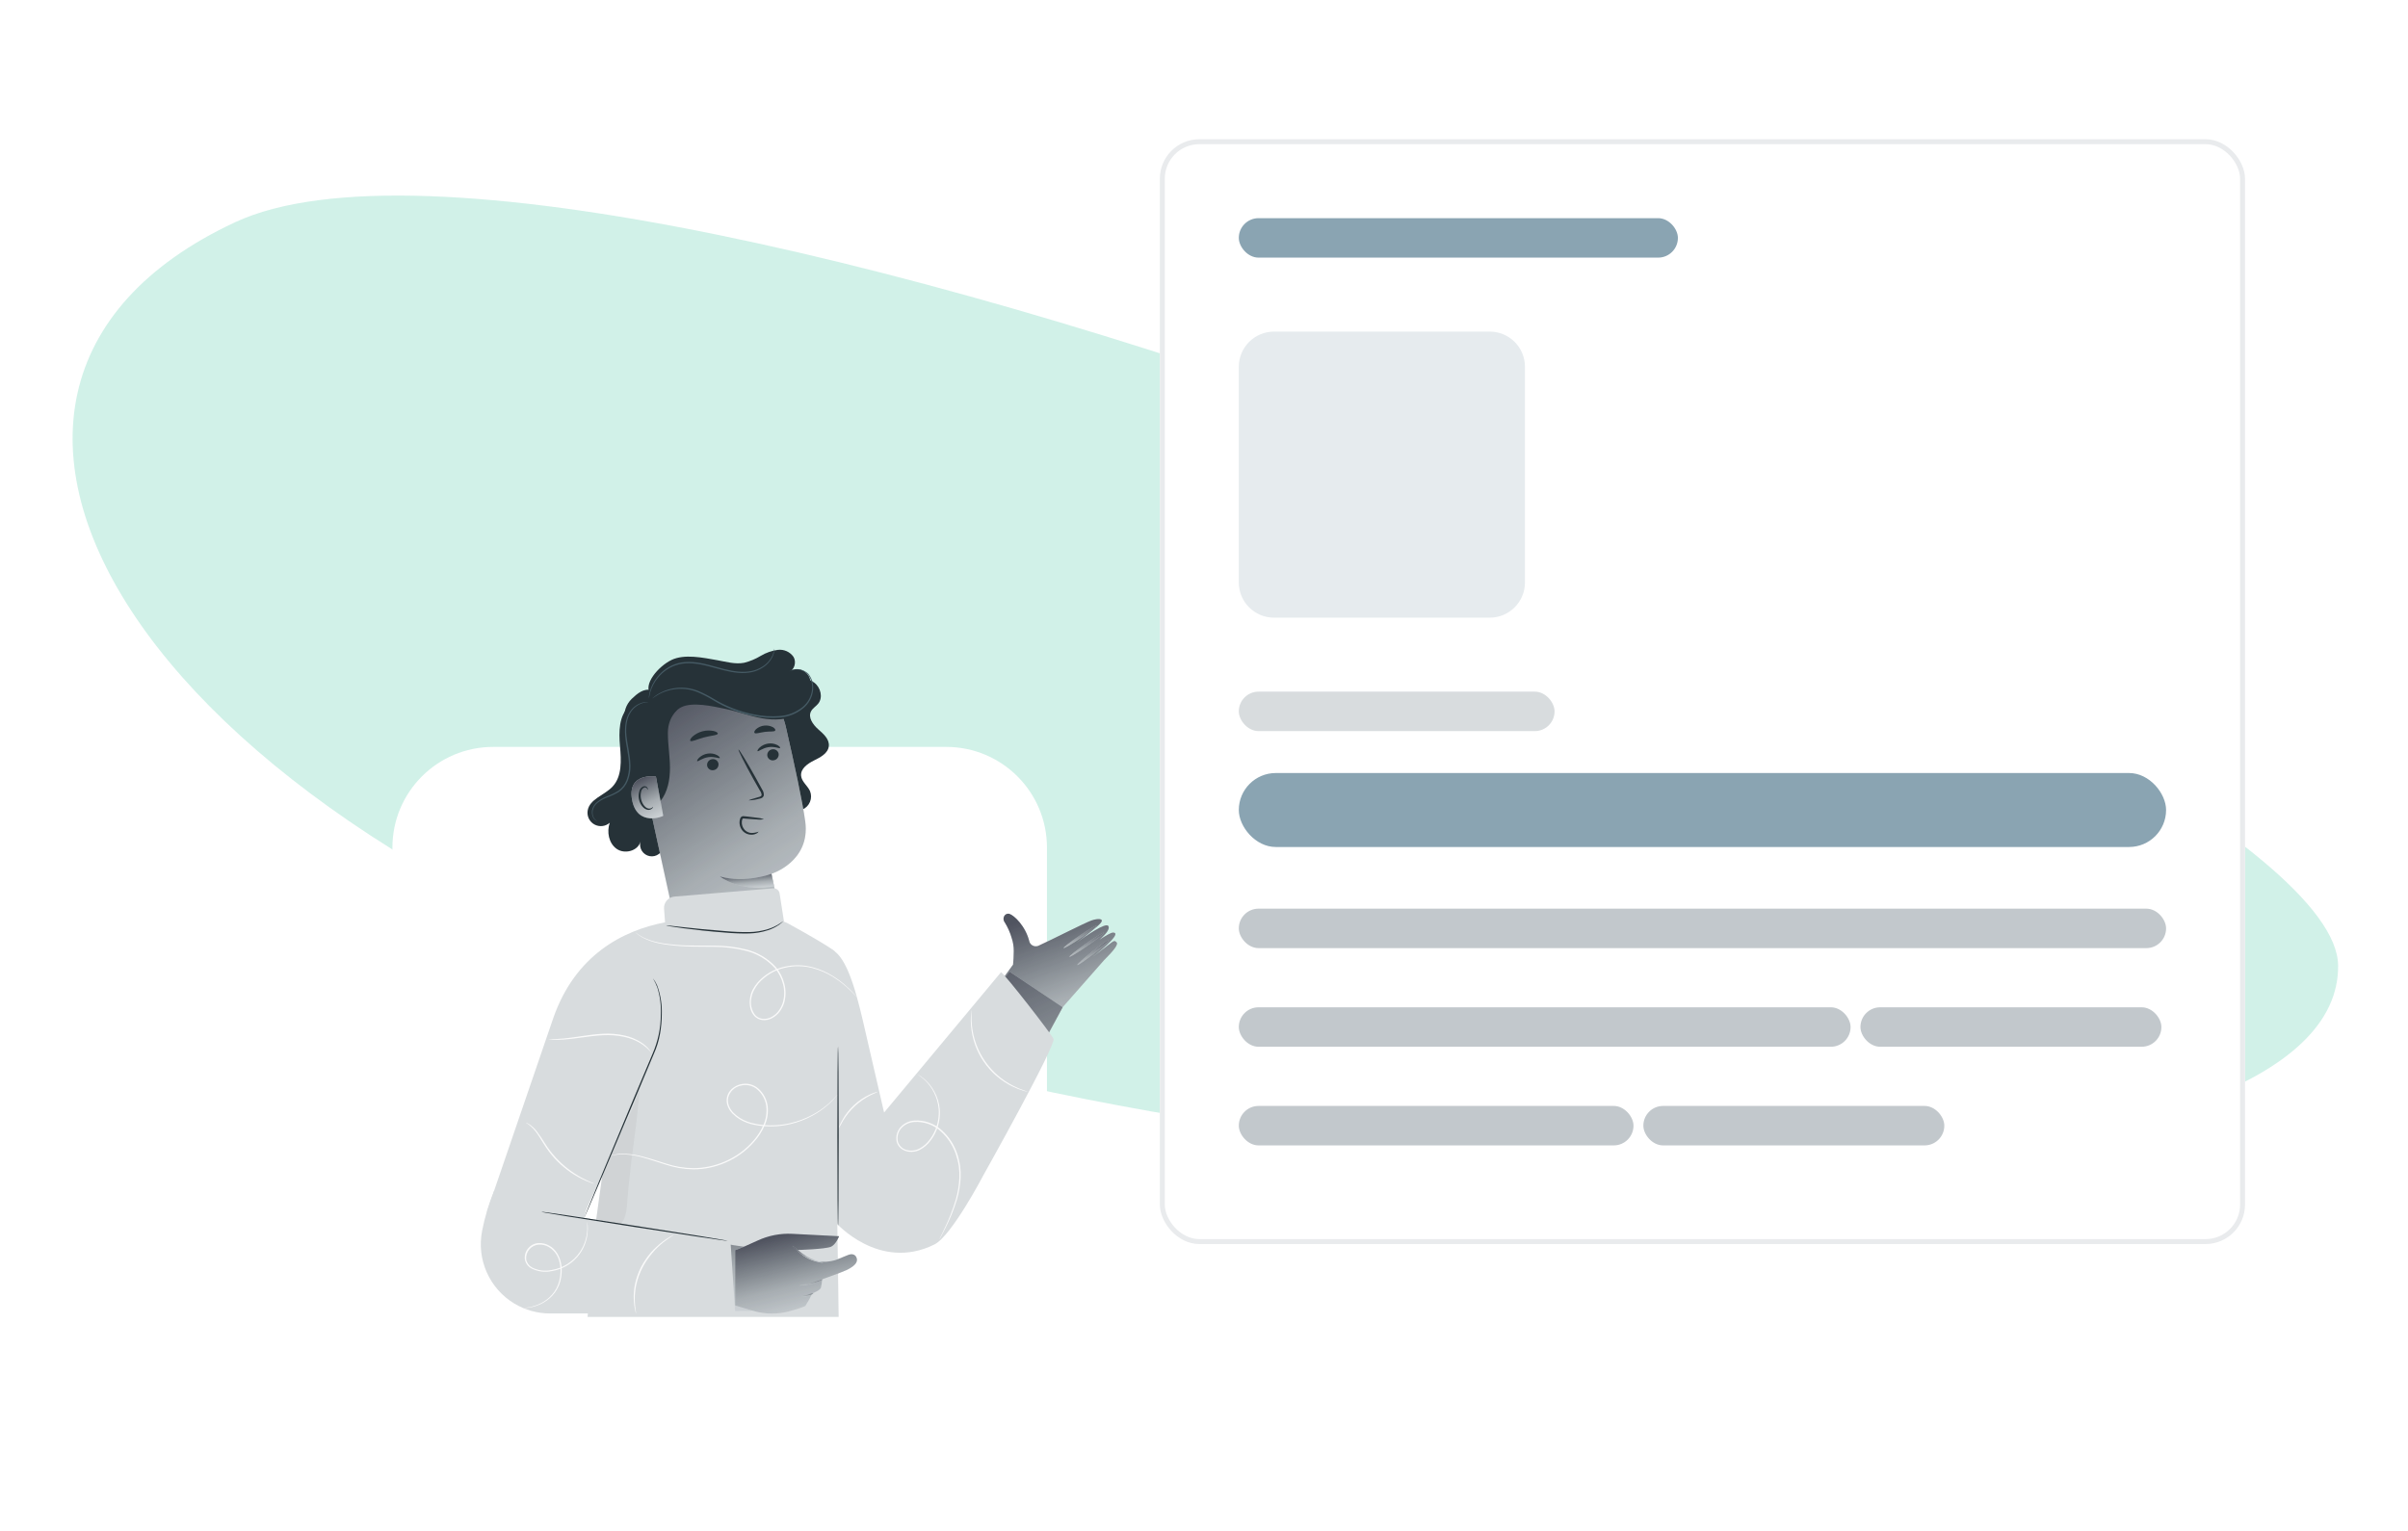 <svg width="415" height="264" viewBox="0 0 415 264" fill="none" xmlns="http://www.w3.org/2000/svg">
<path opacity="0.6" fill-rule="evenodd" clip-rule="evenodd" d="M402.954 166.436C403.419 206.264 259.971 212.703 141.897 178.554C23.824 144.404 -22.018 67.486 40.504 38.32C103.027 9.153 402.489 126.607 402.954 166.436Z" fill="#B3E8D9"/>
<g filter="url(#filter0_d_74_9579)">
<rect x="199.893" y="7" width="187.019" height="190.463" rx="6.802" fill="white"/>
<rect x="200.318" y="7.425" width="186.168" height="189.612" rx="6.377" stroke="#E9EBED" stroke-width="0.85"/>
<rect x="213.498" y="20.605" width="75.675" height="6.802" rx="3.401" fill="#8AA4B2"/>
<path d="M213.498 46.229C213.498 42.878 216.214 40.161 219.566 40.161H256.746C260.097 40.161 262.814 42.878 262.814 46.229V83.409C262.814 86.76 260.097 89.477 256.746 89.477H219.566C216.214 89.477 213.498 86.76 213.498 83.409V46.229Z" fill="#E6EBEE"/>
<rect x="213.498" y="102.231" width="54.418" height="6.802" rx="3.401" fill="#D8DCDE"/>
<rect x="213.498" y="116.261" width="159.81" height="12.754" rx="6.377" fill="#8AA4B2"/>
<rect x="213.498" y="139.644" width="159.81" height="6.802" rx="3.401" fill="#C2C8CC"/>
<rect x="213.498" y="156.649" width="105.435" height="6.802" rx="3.401" fill="#C2C8CC"/>
<rect x="320.633" y="156.649" width="51.867" height="6.802" rx="3.401" fill="#C2C8CC"/>
<rect x="213.498" y="173.655" width="68.022" height="6.802" rx="3.401" fill="#C2C8CC"/>
<rect x="283.22" y="173.655" width="51.867" height="6.802" rx="3.401" fill="#C2C8CC"/>
</g>
<g filter="url(#filter1_d_74_9579)">
<path d="M84.981 114.784H163.082C172.666 114.784 180.435 122.553 180.435 132.136V195.703C180.435 205.287 172.666 213.056 163.082 213.056H84.981C75.398 213.056 67.629 205.287 67.629 195.703V132.136C67.629 122.553 75.398 114.784 84.981 114.784Z" fill="white"/>
<path d="M165.507 212.832H148.611L165.887 230.112L165.507 212.832Z" fill="white"/>
<path d="M183.137 159.666L190.218 151.614C192.133 149.699 192.791 148.777 192.406 148.442C191.896 147.995 192.115 148.142 188.138 151.126C188.138 151.126 193.775 146.818 191.82 146.791C191.475 146.791 190.518 147.346 189.494 148.017C190.889 146.832 191.283 146.031 191.01 145.651C190.563 144.989 187.109 147.382 185.521 148.531C186.819 147.565 189.292 145.691 189.726 145.1C190.326 144.295 189.113 144.362 188.129 144.698C187.024 145.073 180.918 148.191 179.111 148.997C178.966 149.083 178.804 149.137 178.636 149.155C178.469 149.173 178.299 149.154 178.139 149.1C177.979 149.046 177.833 148.958 177.71 148.842C177.588 148.726 177.492 148.585 177.429 148.429C176.762 145.628 174.745 143.808 173.975 143.57C173.206 143.333 172.611 144.317 173.161 145.033C173.679 145.866 174.079 146.766 174.351 147.708C174.6 148.447 174.723 149.223 174.714 150.003C174.714 150.898 174.651 151.672 174.593 152.32L168.12 161.2L178.945 167.463L183.137 159.666Z" fill="#E6EBEE"/>
<path d="M183.137 159.666L190.218 151.614C192.133 149.699 192.791 148.777 192.406 148.442C191.896 147.995 192.115 148.142 188.138 151.126C188.138 151.126 193.775 146.818 191.82 146.791C191.475 146.791 190.518 147.346 189.494 148.017C190.889 146.832 191.283 146.031 191.01 145.651C190.563 144.989 187.109 147.382 185.521 148.531C186.819 147.565 189.292 145.691 189.726 145.1C190.326 144.295 189.113 144.362 188.129 144.698C187.024 145.073 180.918 148.191 179.111 148.997C178.966 149.083 178.804 149.137 178.636 149.155C178.469 149.173 178.299 149.154 178.139 149.1C177.979 149.046 177.833 148.958 177.71 148.842C177.588 148.726 177.492 148.585 177.429 148.429C176.762 145.628 174.745 143.808 173.975 143.57C173.206 143.333 172.611 144.317 173.161 145.033C173.679 145.866 174.079 146.766 174.351 147.708C174.6 148.447 174.723 149.223 174.714 150.003C174.714 150.898 174.651 151.672 174.593 152.32L168.12 161.2L178.945 167.463L183.137 159.666Z" fill="url(#paint0_linear_74_9579)" fill-opacity="0.8" style="mix-blend-mode:color-burn"/>
<path d="M183.137 159.666L190.218 151.614C192.133 149.699 192.791 148.777 192.406 148.442C191.896 147.995 192.115 148.142 188.138 151.126C188.138 151.126 193.775 146.818 191.82 146.791C191.475 146.791 190.518 147.346 189.494 148.017C190.889 146.832 191.283 146.031 191.01 145.651C190.563 144.989 187.109 147.382 185.521 148.531C186.819 147.565 189.292 145.691 189.726 145.1C190.326 144.295 189.113 144.362 188.129 144.698C187.024 145.073 180.918 148.191 179.111 148.997C178.966 149.083 178.804 149.137 178.636 149.155C178.469 149.173 178.299 149.154 178.139 149.1C177.979 149.046 177.833 148.958 177.71 148.842C177.588 148.726 177.492 148.585 177.429 148.429C176.762 145.628 174.745 143.808 173.975 143.57C173.206 143.333 172.611 144.317 173.161 145.033C173.679 145.866 174.079 146.766 174.351 147.708C174.6 148.447 174.723 149.223 174.714 150.003C174.714 150.898 174.651 151.672 174.593 152.32L168.12 161.2L178.945 167.463L183.137 159.666Z" fill="#2F3941" fill-opacity="0.15" style="mix-blend-mode:multiply"/>
<path d="M185.668 152.379C185.74 152.477 187.01 151.614 188.477 150.446C189.945 149.279 191.09 148.25 191.005 148.156C190.92 148.062 189.663 148.93 188.196 150.088C186.728 151.247 185.605 152.276 185.668 152.379Z" fill="#E6EBEE"/>
<path d="M185.668 152.379C185.74 152.477 187.01 151.614 188.477 150.446C189.945 149.279 191.09 148.25 191.005 148.156C190.92 148.062 189.663 148.93 188.196 150.088C186.728 151.247 185.605 152.276 185.668 152.379Z" fill="url(#paint1_linear_74_9579)" fill-opacity="0.8" style="mix-blend-mode:color-burn"/>
<path d="M185.668 152.379C185.74 152.477 187.01 151.614 188.477 150.446C189.945 149.279 191.09 148.25 191.005 148.156C190.92 148.062 189.663 148.93 188.196 150.088C186.728 151.247 185.605 152.276 185.668 152.379Z" fill="#2F3941" fill-opacity="0.15" style="mix-blend-mode:multiply"/>
<path d="M184.3 150.965C184.372 151.068 185.763 150.218 187.409 149.073C189.055 147.928 190.335 146.912 190.263 146.814C190.191 146.715 188.8 147.556 187.154 148.702C185.508 149.847 184.228 150.862 184.3 150.965Z" fill="#E6EBEE"/>
<path d="M184.3 150.965C184.372 151.068 185.763 150.218 187.409 149.073C189.055 147.928 190.335 146.912 190.263 146.814C190.191 146.715 188.8 147.556 187.154 148.702C185.508 149.847 184.228 150.862 184.3 150.965Z" fill="url(#paint2_linear_74_9579)" fill-opacity="0.8" style="mix-blend-mode:color-burn"/>
<path d="M184.3 150.965C184.372 151.068 185.763 150.218 187.409 149.073C189.055 147.928 190.335 146.912 190.263 146.814C190.191 146.715 188.8 147.556 187.154 148.702C185.508 149.847 184.228 150.862 184.3 150.965Z" fill="#2F3941" fill-opacity="0.15" style="mix-blend-mode:multiply"/>
<path d="M183.297 149.462C183.369 149.565 184.702 148.786 186.272 147.722C187.842 146.657 189.059 145.713 188.992 145.606C188.925 145.498 187.592 146.281 186.017 147.346C184.443 148.411 183.23 149.359 183.297 149.462Z" fill="#E6EBEE"/>
<path d="M183.297 149.462C183.369 149.565 184.702 148.786 186.272 147.722C187.842 146.657 189.059 145.713 188.992 145.606C188.925 145.498 187.592 146.281 186.017 147.346C184.443 148.411 183.23 149.359 183.297 149.462Z" fill="url(#paint3_linear_74_9579)" fill-opacity="0.8" style="mix-blend-mode:color-burn"/>
<path d="M183.297 149.462C183.369 149.565 184.702 148.786 186.272 147.722C187.842 146.657 189.059 145.713 188.992 145.606C188.925 145.498 187.592 146.281 186.017 147.346C184.443 148.411 183.23 149.359 183.297 149.462Z" fill="#2F3941" fill-opacity="0.15" style="mix-blend-mode:multiply"/>
<path d="M173.988 153.524L148.186 186.242L154.095 199.998C154.095 199.998 161.172 198.432 163.319 195.453C165.467 192.474 183.136 159.666 183.136 159.666L173.988 153.524Z" fill="#E6EBEE"/>
<path d="M173.988 153.524L148.186 186.242L154.095 199.998C154.095 199.998 161.172 198.432 163.319 195.453C165.467 192.474 183.136 159.666 183.136 159.666L173.988 153.524Z" fill="url(#paint4_linear_74_9579)" fill-opacity="0.8" style="mix-blend-mode:color-burn"/>
<path d="M173.988 153.524L148.186 186.242L154.095 199.998C154.095 199.998 161.172 198.432 163.319 195.453C165.467 192.474 183.136 159.666 183.136 159.666L173.988 153.524Z" fill="#2F3941" fill-opacity="0.15" style="mix-blend-mode:multiply"/>
<path d="M108.489 107.752C106.633 109.362 106.637 112.199 106.852 114.646C107.067 117.092 107.232 119.879 105.537 121.66C104.137 123.127 101.6 123.767 101.278 125.766C101.202 126.236 101.273 126.718 101.482 127.146C101.69 127.574 102.027 127.926 102.444 128.155C102.861 128.384 103.339 128.478 103.812 128.425C104.285 128.371 104.73 128.172 105.085 127.855C104.539 129.435 104.915 131.407 106.284 132.365C107.653 133.322 109.948 132.731 110.373 131.117C110.303 131.386 110.29 131.667 110.334 131.942C110.378 132.217 110.478 132.48 110.628 132.715C110.778 132.949 110.974 133.15 111.206 133.305C111.437 133.461 111.698 133.566 111.971 133.616C112.245 133.666 112.527 133.659 112.798 133.596C113.069 133.532 113.324 133.413 113.547 133.247C113.77 133.08 113.956 132.869 114.095 132.627C114.233 132.386 114.319 132.118 114.349 131.841" fill="#263238"/>
<path d="M135.074 124.268C135.324 124.867 135.801 125.342 136.401 125.589C137.002 125.836 137.675 125.835 138.275 125.585C138.874 125.335 139.349 124.858 139.596 124.258C139.843 123.657 139.842 122.984 139.592 122.384C139.167 121.454 138.161 120.783 138.062 119.763C137.946 118.533 139.203 117.652 140.299 117.115C141.395 116.578 142.719 115.88 142.84 114.645C142.961 113.411 141.891 112.53 141.001 111.733C140.111 110.937 139.212 109.702 139.78 108.642C140.062 108.096 140.648 107.788 141.028 107.3C141.865 106.236 141.426 104.54 140.357 103.721C139.288 102.903 137.812 102.773 136.479 103.01C135.146 103.247 133.893 103.802 132.596 104.191C130.445 104.817 128.188 104.989 125.968 104.698C123.747 104.407 121.611 103.659 119.694 102.5" fill="#263238"/>
<path d="M127.153 153.117C124.842 153.583 122.44 153.122 120.466 151.833C118.492 150.544 117.103 148.531 116.601 146.228L110.253 117.124C109.857 115.443 109.801 113.7 110.09 111.998C110.38 110.296 111.007 108.669 111.936 107.213C112.865 105.758 114.076 104.503 115.498 103.524C116.92 102.545 118.524 101.86 120.215 101.512L120.877 101.413C124.111 100.938 127.405 101.698 130.104 103.543C132.802 105.387 134.707 108.181 135.438 111.367C136.852 117.509 138.332 124.313 138.78 127.654C139.706 134.574 132.964 136.659 132.964 136.659L134.176 142.474C134.417 143.633 134.426 144.828 134.203 145.99C133.98 147.152 133.53 148.259 132.878 149.247C132.227 150.234 131.386 151.083 130.405 151.745C129.424 152.407 128.322 152.869 127.162 153.103L127.153 153.117Z" fill="#E6EBEE"/>
<path d="M127.153 153.117C124.842 153.583 122.44 153.122 120.466 151.833C118.492 150.544 117.103 148.531 116.601 146.228L110.253 117.124C109.857 115.443 109.801 113.7 110.09 111.998C110.38 110.296 111.007 108.669 111.936 107.213C112.865 105.758 114.076 104.503 115.498 103.524C116.92 102.545 118.524 101.86 120.215 101.512L120.877 101.413C124.111 100.938 127.405 101.698 130.104 103.543C132.802 105.387 134.707 108.181 135.438 111.367C136.852 117.509 138.332 124.313 138.78 127.654C139.706 134.574 132.964 136.659 132.964 136.659L134.176 142.474C134.417 143.633 134.426 144.828 134.203 145.99C133.98 147.152 133.53 148.259 132.878 149.247C132.227 150.234 131.386 151.083 130.405 151.745C129.424 152.407 128.322 152.869 127.162 153.103L127.153 153.117Z" fill="url(#paint5_linear_74_9579)" fill-opacity="0.8" style="mix-blend-mode:color-burn"/>
<path d="M127.153 153.117C124.842 153.583 122.44 153.122 120.466 151.833C118.492 150.544 117.103 148.531 116.601 146.228L110.253 117.124C109.857 115.443 109.801 113.7 110.09 111.998C110.38 110.296 111.007 108.669 111.936 107.213C112.865 105.758 114.076 104.503 115.498 103.524C116.92 102.545 118.524 101.86 120.215 101.512L120.877 101.413C124.111 100.938 127.405 101.698 130.104 103.543C132.802 105.387 134.707 108.181 135.438 111.367C136.852 117.509 138.332 124.313 138.78 127.654C139.706 134.574 132.964 136.659 132.964 136.659L134.176 142.474C134.417 143.633 134.426 144.828 134.203 145.99C133.98 147.152 133.53 148.259 132.878 149.247C132.227 150.234 131.386 151.083 130.405 151.745C129.424 152.407 128.322 152.869 127.162 153.103L127.153 153.117Z" fill="#2F3941" fill-opacity="0.15" style="mix-blend-mode:multiply"/>
<path d="M134.193 115.947C134.233 116.204 134.171 116.466 134.02 116.678C133.87 116.89 133.643 117.035 133.388 117.083C133.264 117.112 133.136 117.115 133.011 117.093C132.886 117.071 132.767 117.024 132.66 116.955C132.554 116.887 132.462 116.797 132.39 116.692C132.318 116.588 132.268 116.47 132.243 116.345C132.201 116.089 132.262 115.826 132.411 115.614C132.561 115.401 132.788 115.256 133.044 115.209C133.168 115.181 133.296 115.178 133.421 115.2C133.547 115.222 133.666 115.268 133.773 115.337C133.88 115.406 133.973 115.495 134.045 115.6C134.117 115.705 134.167 115.823 134.193 115.947Z" fill="#263238"/>
<path d="M134.449 114.963C134.346 115.111 133.518 114.663 132.454 114.824C131.389 114.985 130.696 115.625 130.561 115.513C130.494 115.464 130.588 115.214 130.888 114.918C131.301 114.533 131.823 114.284 132.382 114.207C132.934 114.124 133.498 114.218 133.993 114.475C134.355 114.681 134.498 114.896 134.449 114.963Z" fill="#263238"/>
<path d="M123.82 117.647C123.86 117.904 123.799 118.167 123.648 118.379C123.498 118.591 123.271 118.736 123.015 118.783C122.891 118.812 122.762 118.815 122.637 118.792C122.512 118.77 122.392 118.723 122.285 118.654C122.179 118.584 122.087 118.495 122.015 118.389C121.944 118.284 121.894 118.166 121.87 118.041C121.829 117.784 121.891 117.522 122.041 117.311C122.192 117.099 122.419 116.955 122.675 116.909C122.798 116.88 122.927 116.877 123.052 116.898C123.177 116.92 123.297 116.967 123.404 117.036C123.51 117.104 123.602 117.194 123.674 117.299C123.745 117.404 123.795 117.523 123.82 117.647Z" fill="#263238"/>
<path d="M124.044 116.69C123.941 116.833 123.114 116.39 122.053 116.551C120.993 116.712 120.291 117.352 120.157 117.24C120.094 117.191 120.184 116.94 120.488 116.645C120.9 116.26 121.422 116.011 121.982 115.934C122.534 115.851 123.097 115.945 123.592 116.202C123.937 116.395 124.098 116.623 124.044 116.69Z" fill="#263238"/>
<path d="M129.049 123.999C129.049 123.937 129.679 123.726 130.726 123.436C130.995 123.369 131.241 123.275 131.259 123.082C131.24 122.801 131.137 122.531 130.963 122.308C130.608 121.691 130.24 121.042 129.858 120.362C128.315 117.585 127.174 115.29 127.268 115.227C127.362 115.164 128.722 117.365 130.265 120.148L131.339 122.107C131.556 122.411 131.66 122.781 131.634 123.154C131.607 123.253 131.558 123.344 131.49 123.422C131.423 123.499 131.339 123.56 131.245 123.601C131.102 123.663 130.952 123.706 130.798 123.731C130.228 123.893 129.641 123.983 129.049 123.999Z" fill="#263238"/>
<path d="M123.712 112.489C123.649 112.794 122.567 112.811 121.345 113.142C120.124 113.473 119.167 113.961 118.961 113.728C118.872 113.617 119.006 113.317 119.368 112.981C119.86 112.559 120.441 112.255 121.068 112.091C121.696 111.927 122.352 111.909 122.987 112.038C123.488 112.154 123.734 112.369 123.712 112.489Z" fill="#263238"/>
<path d="M133.608 111.948C133.456 112.216 132.713 112.073 131.819 112.19C130.924 112.306 130.217 112.592 130.029 112.364C129.935 112.252 130.029 111.993 130.307 111.715C130.704 111.378 131.192 111.166 131.71 111.107C132.228 111.048 132.752 111.145 133.214 111.384C133.536 111.586 133.675 111.818 133.608 111.948Z" fill="#263238"/>
<path d="M116.64 108.45L116.609 108.486C115.635 109.514 115.096 110.88 115.106 112.297V112.436C115.106 114.449 115.468 116.462 115.464 118.452C115.459 120.443 115.075 122.563 113.818 124.129C113.303 124.778 112.301 125.315 111.715 124.733C111.509 124.486 111.377 124.185 111.335 123.865C110.27 119.164 108.356 115.138 107.635 110.163C107.536 109.497 107.596 108.817 107.811 108.179C108.027 107.541 108.391 106.964 108.875 106.495C109.805 105.6 110.964 104.634 112.203 105.014C113.442 105.395 115.254 107.34 116.287 108.146" fill="#263238"/>
<path d="M113.039 119.906C112.913 119.87 108.087 119.195 108.932 123.896C109.777 128.598 114.3 126.782 114.3 126.643C114.3 126.504 113.039 119.906 113.039 119.906Z" fill="#E6EBEE"/>
<path d="M113.039 119.906C112.913 119.87 108.087 119.195 108.932 123.896C109.777 128.598 114.3 126.782 114.3 126.643C114.3 126.504 113.039 119.906 113.039 119.906Z" fill="url(#paint6_linear_74_9579)" fill-opacity="0.8" style="mix-blend-mode:color-burn"/>
<path d="M113.039 119.906C112.913 119.87 108.087 119.195 108.932 123.896C109.777 128.598 114.3 126.782 114.3 126.643C114.3 126.504 113.039 119.906 113.039 119.906Z" fill="#2F3941" fill-opacity="0.15" style="mix-blend-mode:multiply"/>
<path d="M112.547 125.122C112.547 125.122 112.476 125.194 112.351 125.279C112.17 125.398 111.951 125.443 111.738 125.404C111.21 125.31 110.651 124.599 110.476 123.753C110.386 123.354 110.386 122.94 110.476 122.541C110.495 122.386 110.55 122.239 110.638 122.11C110.726 121.981 110.844 121.876 110.982 121.803C111.071 121.761 111.173 121.751 111.269 121.777C111.365 121.802 111.448 121.861 111.505 121.942C111.59 122.058 111.577 122.161 111.604 122.161C111.63 122.161 111.689 122.067 111.604 121.879C111.557 121.768 111.473 121.676 111.367 121.62C111.22 121.545 111.05 121.53 110.892 121.579C110.705 121.654 110.54 121.775 110.413 121.932C110.286 122.089 110.202 122.275 110.168 122.474C110.043 122.911 110.027 123.371 110.118 123.816C110.32 124.76 110.964 125.556 111.675 125.632C111.808 125.646 111.943 125.63 112.069 125.585C112.195 125.54 112.31 125.468 112.404 125.373C112.561 125.234 112.565 125.127 112.547 125.122Z" fill="#263238"/>
<path d="M112.148 105.77C110.708 104.048 113.49 100.872 115.727 99.794C117.964 98.716 121.185 99.405 123.618 99.834C125.153 100.107 126.709 100.572 128.239 100.281C129.255 100.027 130.226 99.622 131.12 99.078C132.017 98.544 133.012 98.196 134.046 98.054C134.566 97.99 135.093 98.069 135.572 98.282C136.05 98.496 136.461 98.836 136.761 99.266C137.293 100.161 136.922 101.561 135.92 101.852C136.222 101.622 136.575 101.47 136.949 101.407C137.323 101.344 137.707 101.373 138.067 101.491C138.427 101.609 138.754 101.813 139.018 102.084C139.282 102.356 139.477 102.688 139.585 103.052C139.692 103.415 139.71 103.799 139.637 104.171C139.564 104.543 139.402 104.892 139.164 105.188C138.926 105.483 138.621 105.716 138.273 105.868C137.925 106.019 137.546 106.084 137.168 106.057C137.763 105.448 138.917 106.142 138.957 106.992C138.998 107.841 138.327 108.562 137.615 109.013C135.777 110.168 133.442 110.226 131.303 109.841C129.165 109.456 127.116 108.66 124.987 108.222C122.858 107.783 119.284 106.951 117.36 107.967C115.946 108.709 115.168 110.651 114.269 110.387C113.843 110.23 113.46 109.976 113.149 109.645C112.839 109.315 112.609 108.916 112.479 108.481C112.237 107.608 112.136 106.702 112.18 105.797" fill="#263238"/>
<path d="M102.947 127.578C102.859 127.558 102.776 127.522 102.701 127.471C102.48 127.329 102.303 127.127 102.191 126.889C102.018 126.509 101.965 126.084 102.039 125.672C102.155 125.131 102.452 124.645 102.88 124.295C103.389 123.876 103.961 123.542 104.576 123.306C105.267 123.054 105.93 122.733 106.557 122.349C107.214 121.887 107.715 121.236 107.993 120.483C108.299 119.672 108.44 118.809 108.409 117.942C108.365 116.153 107.868 114.476 107.747 112.896C107.627 111.317 107.828 109.837 108.499 108.812C109.003 107.988 109.803 107.388 110.736 107.135C110.985 107.072 111.243 107.046 111.5 107.059C111.59 107.06 111.679 107.074 111.764 107.099C111.425 107.097 111.087 107.139 110.758 107.224C109.872 107.504 109.12 108.102 108.646 108.902C108.025 109.895 107.81 111.335 107.967 112.879C108.123 114.422 108.602 116.099 108.655 117.938C108.684 118.836 108.532 119.73 108.208 120.568C107.909 121.364 107.373 122.049 106.674 122.532C106.032 122.918 105.353 123.238 104.647 123.489C104.049 123.711 103.489 124.025 102.988 124.42C102.579 124.743 102.289 125.193 102.165 125.699C102.083 126.085 102.12 126.485 102.272 126.849C102.41 127.16 102.648 127.416 102.947 127.578Z" fill="#455A64"/>
<path d="M136.072 101.74C136.135 101.693 136.204 101.655 136.278 101.628C136.361 101.587 136.448 101.552 136.537 101.525C136.661 101.483 136.788 101.451 136.917 101.431C137.342 101.364 137.776 101.395 138.186 101.52C138.597 101.646 138.974 101.863 139.288 102.156C139.607 102.544 139.845 102.991 139.989 103.472C140.134 103.952 140.181 104.457 140.129 104.956C140.069 105.576 139.885 106.178 139.589 106.726C139.292 107.274 138.889 107.756 138.402 108.146C137.284 109.046 135.923 109.593 134.493 109.716C132.939 109.849 131.375 109.754 129.849 109.434C127.43 108.96 125.113 108.064 123.005 106.786C122.101 106.227 121.156 105.738 120.178 105.323C119.324 104.977 118.415 104.79 117.494 104.773C116.154 104.744 114.828 105.051 113.638 105.667C113.208 105.908 112.791 106.173 112.39 106.459C112.748 106.107 113.153 105.806 113.593 105.565C114.787 104.9 116.132 104.556 117.498 104.567C118.442 104.574 119.376 104.755 120.254 105.099C121.243 105.514 122.198 106.003 123.112 106.562C125.206 107.813 127.5 108.693 129.894 109.161C131.397 109.48 132.939 109.577 134.47 109.452C135.857 109.337 137.178 108.814 138.268 107.949C138.737 107.578 139.127 107.118 139.416 106.595C139.705 106.072 139.886 105.497 139.95 104.902C140.005 104.426 139.965 103.944 139.833 103.484C139.701 103.023 139.479 102.593 139.181 102.218C138.883 101.934 138.525 101.719 138.133 101.59C137.742 101.461 137.326 101.42 136.917 101.471C136.628 101.535 136.345 101.625 136.072 101.74Z" fill="#455A64"/>
<path d="M133.456 97.826C133.472 98.185 133.416 98.544 133.291 98.881C132.942 99.813 132.289 100.601 131.439 101.118C130.867 101.49 130.232 101.754 129.564 101.896C128.799 102.051 128.015 102.091 127.238 102.017C125.597 101.896 123.879 101.333 122.076 100.867C120.273 100.402 118.47 100.156 116.914 100.572C115.532 100.938 114.303 101.736 113.407 102.849C112.79 103.589 112.333 104.448 112.065 105.372C111.886 106.03 111.863 106.414 111.832 106.41C111.826 106.318 111.826 106.225 111.832 106.133C111.856 105.869 111.9 105.607 111.962 105.35C112.2 104.396 112.645 103.506 113.263 102.742C114.169 101.583 115.424 100.747 116.842 100.357C118.453 99.91 120.304 100.165 122.116 100.635C123.928 101.105 125.632 101.668 127.238 101.798C127.995 101.876 128.759 101.845 129.506 101.704C130.153 101.572 130.771 101.327 131.331 100.979C132.161 100.49 132.81 99.747 133.183 98.859C133.303 98.523 133.394 98.177 133.456 97.826Z" fill="#455A64"/>
<path d="M130.735 129.39C130.341 129.541 129.923 129.62 129.5 129.622C129.063 129.597 128.652 129.408 128.346 129.095C128.166 128.903 128.028 128.674 127.943 128.425C127.857 128.176 127.826 127.912 127.85 127.65C127.863 127.515 127.893 127.383 127.939 127.256C127.997 127.135 127.979 127.144 128.082 127.131C128.185 127.117 128.346 127.131 128.48 127.153L128.896 127.184C129.433 127.225 129.916 127.256 130.324 127.278C130.769 127.34 131.222 127.331 131.666 127.252C131.247 127.099 130.808 127.008 130.364 126.983C129.961 126.925 129.469 126.867 128.946 126.804L128.534 126.759C128.386 126.738 128.237 126.724 128.087 126.719C127.968 126.722 127.854 126.763 127.76 126.835C127.677 126.909 127.614 127.003 127.577 127.108C127.516 127.269 127.477 127.438 127.461 127.609C127.431 127.931 127.473 128.256 127.584 128.56C127.694 128.864 127.871 129.14 128.1 129.367C128.482 129.73 128.992 129.928 129.518 129.918C129.862 129.919 130.2 129.825 130.493 129.645C130.646 129.52 130.748 129.408 130.735 129.39Z" fill="#263238"/>
<path d="M132.954 136.659C132.954 136.659 128.445 138.368 124.057 137.106C124.057 137.106 127.367 139.884 133.406 138.82L132.954 136.659Z" fill="#E6EBEE"/>
<path d="M132.954 136.659C132.954 136.659 128.445 138.368 124.057 137.106C124.057 137.106 127.367 139.884 133.406 138.82L132.954 136.659Z" fill="url(#paint7_linear_74_9579)" fill-opacity="0.8" style="mix-blend-mode:color-burn"/>
<path d="M132.954 136.659C132.954 136.659 128.445 138.368 124.057 137.106C124.057 137.106 127.367 139.884 133.406 138.82L132.954 136.659Z" fill="#2F3941" fill-opacity="0.15" style="mix-blend-mode:multiply"/>
<path d="M126.074 200.794C126.291 200.652 126.498 200.493 126.691 200.32C126.883 200.163 127.138 199.971 127.411 199.765C127.684 199.559 128.015 199.318 128.395 199.072C128.776 198.826 129.169 198.557 129.63 198.302C130.091 198.047 130.579 197.779 131.102 197.511C133.397 196.381 135.864 195.643 138.402 195.328C138.988 195.265 139.543 195.193 140.067 195.18C140.59 195.167 141.078 195.144 141.52 195.149C141.963 195.153 142.37 195.175 142.724 195.189C143.077 195.202 143.381 195.229 143.618 195.256C143.874 195.295 144.133 195.313 144.392 195.31C144.141 195.245 143.885 195.197 143.627 195.167C143.331 195.116 143.033 195.08 142.733 195.059C142.379 195.032 141.977 194.983 141.525 194.983C141.073 194.983 140.585 194.956 140.058 194.983C139.53 195.01 138.966 195.055 138.376 195.108C137.096 195.268 135.83 195.528 134.591 195.887C133.361 196.265 132.165 196.742 131.012 197.314C130.489 197.591 129.984 197.846 129.541 198.132C129.098 198.419 128.677 198.674 128.311 198.933C127.944 199.193 127.622 199.443 127.34 199.658C127.058 199.873 126.825 200.078 126.642 200.248C126.438 200.414 126.248 200.597 126.074 200.794Z" fill="#FAFAFA"/>
<path d="M152.366 177.819L148.698 161.925C147.293 155.948 145.629 150.204 142.833 149.525V151.372L144.032 196.781C144.032 196.781 151.507 205.281 161.031 200.566C164.01 199.085 169.445 188.685 169.445 188.685C169.445 188.685 182.091 166.121 181.564 165.096C181.036 164.072 173.31 154.114 172.523 153.618L152.366 177.819Z" fill="#D8DCDE"/>
<path d="M114.618 145.024C107.326 146.42 99.117 150.674 95.337 161.576C93.96 165.557 83.921 194.907 83.921 194.907L101.041 194.549L103.805 188.506L102.463 198.325L101.263 213.056H144.536L144.231 191.959L143.815 149.999C143.815 149.999 143.332 149.363 135.875 145.252C131.25 142.698 114.618 145.024 114.618 145.024Z" fill="#D8DCDE"/>
<g opacity="0.2">
<path opacity="0.2" d="M110.305 173.09C109.593 181.948 108.779 184.685 108.068 193.543C108.051 194.381 107.9 195.212 107.621 196.003C107.471 196.396 107.231 196.749 106.921 197.033C106.61 197.316 106.237 197.523 105.831 197.636C104.57 197.891 102.932 198.803 102.579 197.569L103.773 189.038C104.03 187.797 104.426 186.589 104.954 185.437C107.607 179.545 108.587 179.201 110.323 173.09" fill="black"/>
</g>
<path d="M135.881 149.793L135.738 148.871L134.355 140.032C134.316 139.775 134.18 139.543 133.976 139.382C133.772 139.221 133.514 139.143 133.255 139.164L116.234 140.587C115.72 140.629 115.243 140.873 114.908 141.265C114.573 141.657 114.406 142.166 114.444 142.68L114.825 147.816L120.139 154.749L127.793 155.944" fill="#D8DCDE"/>
<path d="M144.428 166.412C144.361 166.412 144.312 173.336 144.312 181.876C144.312 190.416 144.361 197.341 144.428 197.341C144.495 197.341 144.544 190.416 144.544 181.876C144.544 173.336 144.491 166.412 144.428 166.412Z" fill="#263238"/>
<path d="M100.674 195.972C100.674 195.972 100.674 195.94 100.728 195.873C100.781 195.806 100.813 195.694 100.871 195.569L101.39 194.393L103.255 190.049L109.334 175.685C110.515 172.876 111.638 170.2 112.658 167.762C113.174 166.62 113.543 165.418 113.759 164.184C113.947 163.105 114.046 162.013 114.054 160.918C114.111 159.332 113.88 157.748 113.374 156.243L113.235 155.872L113.079 155.559C113.005 155.392 112.915 155.234 112.81 155.085L112.622 154.808C112.601 154.776 112.577 154.746 112.551 154.718C112.845 155.213 113.092 155.734 113.289 156.275C113.757 157.776 113.96 159.347 113.888 160.918C113.881 163.251 113.395 165.558 112.461 167.695L109.12 175.609L103.103 190L101.314 194.37L100.835 195.565L100.714 195.878C100.698 195.908 100.684 195.939 100.674 195.972Z" fill="#263238"/>
<path d="M109.312 146.586C109.469 146.744 109.635 146.894 109.809 147.033C110.312 147.416 110.86 147.736 111.442 147.986C112.363 148.37 113.327 148.64 114.314 148.791C115.618 148.993 116.932 149.123 118.25 149.18C119.718 149.243 121.319 149.216 123.037 149.247C124.861 149.244 126.679 149.466 128.45 149.909C130.411 150.373 132.186 151.419 133.54 152.911C134.215 153.723 134.698 154.677 134.954 155.702C135.227 156.754 135.208 157.859 134.9 158.901C134.729 159.415 134.477 159.898 134.153 160.332C133.827 160.754 133.416 161.101 132.945 161.352C132.489 161.602 131.969 161.711 131.451 161.665C130.945 161.613 130.476 161.374 130.136 160.994C129.834 160.595 129.618 160.137 129.504 159.649C129.39 159.161 129.38 158.655 129.474 158.163C129.548 157.677 129.699 157.206 129.921 156.767C130.142 156.339 130.407 155.936 130.713 155.564C131.909 154.186 133.519 153.233 135.303 152.848C136.848 152.484 138.459 152.502 139.995 152.902C141.259 153.229 142.466 153.746 143.574 154.436C144.418 154.962 145.214 155.561 145.954 156.226C146.567 156.762 147.001 157.228 147.296 157.532L147.627 157.89C147.663 157.933 147.704 157.972 147.748 158.006C147.221 157.341 146.637 156.722 146.003 156.159C145.271 155.481 144.477 154.873 143.632 154.342C142.513 153.631 141.291 153.096 140.009 152.759C138.447 152.34 136.806 152.312 135.231 152.678C133.402 153.064 131.748 154.036 130.521 155.447C130.208 155.821 129.935 156.225 129.707 156.655C129.481 157.116 129.33 157.61 129.259 158.118C129.181 158.636 129.19 159.164 129.286 159.679C129.383 160.215 129.619 160.717 129.971 161.133C130.347 161.555 130.867 161.821 131.429 161.88C131.993 161.934 132.56 161.817 133.057 161.545C133.556 161.278 133.994 160.909 134.341 160.462C134.682 160.006 134.948 159.499 135.128 158.959C135.45 157.877 135.468 156.727 135.182 155.635C134.921 154.574 134.421 153.587 133.719 152.75C132.331 151.228 130.517 150.16 128.512 149.686C126.722 149.248 124.884 149.035 123.041 149.05C121.319 149.024 119.718 149.05 118.259 149.01C116.946 148.964 115.636 148.846 114.336 148.657C113.355 148.516 112.394 148.261 111.473 147.896C110.895 147.661 110.346 147.361 109.836 147.002C109.657 146.881 109.536 146.769 109.447 146.706C109.406 146.662 109.361 146.621 109.312 146.586Z" fill="#FAFAFA"/>
<path d="M94.519 165.204C94.581 165.221 94.646 165.232 94.711 165.235C94.836 165.235 95.02 165.266 95.261 165.275C95.937 165.298 96.614 165.281 97.288 165.226C98.142 165.163 99.153 165.034 100.271 164.877C101.39 164.721 102.615 164.555 103.913 164.488C105.126 164.422 106.342 164.514 107.532 164.761C108.504 164.959 109.438 165.314 110.296 165.812C111.074 166.287 111.764 166.893 112.336 167.601C112.312 167.542 112.279 167.486 112.238 167.436C112.143 167.278 112.036 167.128 111.916 166.989C111.482 166.459 110.964 166.006 110.381 165.647C109.517 165.119 108.571 164.741 107.581 164.528C106.373 164.264 105.134 164.165 103.899 164.233C102.589 164.3 101.358 164.479 100.24 164.645C99.122 164.81 98.12 164.958 97.274 165.038C96.429 165.119 95.735 165.154 95.261 165.159C95.013 165.159 94.765 165.174 94.519 165.204Z" fill="#FAFAFA"/>
<path d="M105.269 185.258C106.11 185.062 106.975 184.988 107.837 185.039C108.848 185.107 109.848 185.286 110.82 185.571C111.961 185.88 113.236 186.332 114.667 186.774C116.222 187.301 117.849 187.584 119.49 187.611C121.38 187.611 123.249 187.222 124.983 186.47C126.91 185.656 128.624 184.41 129.993 182.829C130.734 182.003 131.338 181.063 131.783 180.046C132.256 178.994 132.433 177.833 132.297 176.687C132.141 175.532 131.578 174.471 130.709 173.694C130.277 173.318 129.76 173.054 129.201 172.925C128.655 172.809 128.09 172.825 127.551 172.97C127.012 173.116 126.515 173.387 126.101 173.761C125.697 174.132 125.416 174.617 125.296 175.153C125.18 175.676 125.223 176.223 125.417 176.723C125.605 177.203 125.89 177.64 126.254 178.007C126.947 178.701 127.786 179.235 128.709 179.568C129.144 179.733 129.594 179.857 130.051 179.939C130.275 179.979 130.499 180.029 130.718 180.06L131.385 180.14C133.019 180.302 134.669 180.186 136.265 179.796C137.581 179.483 138.849 178.995 140.036 178.347C140.934 177.862 141.775 177.28 142.546 176.611L142.993 176.222L143.36 175.85C143.558 175.663 143.743 175.463 143.914 175.251L144.237 174.866C144.273 174.825 144.306 174.78 144.335 174.732C144.292 174.769 144.251 174.81 144.214 174.853L143.879 175.22C143.701 175.425 143.512 175.619 143.311 175.801L142.939 176.164L142.492 176.544C141.718 177.194 140.877 177.76 139.982 178.23C138.802 178.861 137.543 179.334 136.238 179.635C134.658 180.011 133.026 180.117 131.411 179.948L130.758 179.868C130.539 179.832 130.311 179.783 130.096 179.742C129.649 179.661 129.21 179.539 128.785 179.375C127.892 179.05 127.081 178.532 126.41 177.859C126.068 177.513 125.8 177.1 125.623 176.647C125.447 176.186 125.408 175.684 125.511 175.202C125.644 174.709 125.908 174.262 126.276 173.909C126.645 173.556 127.102 173.31 127.6 173.198C128.11 173.051 128.648 173.035 129.166 173.154C129.683 173.272 130.162 173.519 130.557 173.873C131.385 174.611 131.92 175.623 132.064 176.723C132.193 177.825 132.023 178.942 131.572 179.957C131.139 180.95 130.554 181.869 129.837 182.681C128.491 184.234 126.807 185.458 124.916 186.26C123.21 187.005 121.369 187.394 119.508 187.405C117.883 187.385 116.271 187.114 114.73 186.6C113.303 186.153 112.046 185.732 110.87 185.432C109.887 185.156 108.878 184.99 107.859 184.936C107.488 184.913 107.116 184.913 106.745 184.936C106.427 184.985 106.155 185.007 105.94 185.057L105.452 185.177C105.388 185.196 105.326 185.223 105.269 185.258Z" fill="#FAFAFA"/>
<path d="M144.576 180.485C144.616 180.485 144.822 180.038 145.256 179.286C146.391 177.379 148.047 175.835 150.029 174.835C150.789 174.45 151.29 174.28 151.277 174.24C151.151 174.251 151.028 174.28 150.91 174.325C150.584 174.422 150.266 174.541 149.957 174.683C148.932 175.15 147.99 175.78 147.166 176.548C146.34 177.316 145.647 178.213 145.113 179.205C144.943 179.502 144.794 179.81 144.665 180.127C144.62 180.242 144.59 180.362 144.576 180.485Z" fill="#FAFAFA"/>
<path d="M161.932 199.631C161.932 199.631 161.963 199.595 162.004 199.519C162.044 199.443 162.111 199.322 162.187 199.184C162.348 198.888 162.581 198.446 162.867 197.873C163.698 196.257 164.384 194.569 164.916 192.831C165.272 191.624 165.486 190.38 165.555 189.123C165.591 188.421 165.563 187.717 165.47 187.021C165.359 186.283 165.183 185.557 164.943 184.851C164.42 183.325 163.517 181.957 162.317 180.879C161.676 180.291 160.923 179.839 160.102 179.55C159.282 179.262 158.411 179.143 157.544 179.201C156.642 179.269 155.8 179.678 155.191 180.346C154.901 180.677 154.69 181.069 154.575 181.493C154.459 181.917 154.442 182.361 154.524 182.793C154.621 183.217 154.842 183.602 155.159 183.898C155.469 184.182 155.844 184.386 156.251 184.493C157.038 184.698 157.874 184.597 158.59 184.211C159.255 183.853 159.836 183.357 160.295 182.757C160.735 182.202 161.097 181.59 161.373 180.937C161.857 179.765 162.058 178.496 161.959 177.233C161.868 176.19 161.564 175.177 161.064 174.258C160.694 173.564 160.22 172.931 159.66 172.379C159.309 172.029 158.924 171.716 158.51 171.444C158.371 171.35 158.255 171.292 158.179 171.247L158.063 171.189C158.063 171.189 158.206 171.292 158.483 171.484C158.882 171.769 159.255 172.09 159.597 172.442C160.133 172.998 160.585 173.63 160.939 174.316C161.414 175.224 161.699 176.22 161.775 177.242C161.862 178.481 161.653 179.722 161.167 180.865C160.896 181.499 160.54 182.093 160.111 182.632C159.666 183.206 159.105 183.68 158.465 184.023C157.797 184.383 157.016 184.476 156.282 184.283C155.906 184.195 155.561 184.004 155.285 183.733C155.01 183.461 154.814 183.119 154.721 182.744C154.65 182.349 154.669 181.943 154.775 181.555C154.882 181.168 155.075 180.81 155.338 180.507C155.909 179.885 156.697 179.504 157.539 179.443C158.375 179.387 159.213 179.502 160.004 179.78C160.794 180.057 161.52 180.492 162.138 181.058C163.309 182.111 164.194 183.444 164.71 184.931C164.951 185.622 165.129 186.333 165.242 187.056C165.335 187.741 165.367 188.433 165.336 189.123C165.274 190.366 165.069 191.599 164.728 192.796C164.212 194.529 163.554 196.217 162.76 197.842L162.12 199.184C162.053 199.327 161.999 199.443 161.954 199.533C161.91 199.622 161.932 199.631 161.932 199.631Z" fill="#FAFAFA"/>
<path d="M167.456 160.14C167.456 160.14 167.434 160.203 167.416 160.323C167.385 160.504 167.362 160.686 167.349 160.869C167.29 161.537 167.29 162.209 167.349 162.878C167.53 165.103 168.291 167.241 169.556 169.08C170.821 170.919 172.547 172.395 174.56 173.359C175.163 173.653 175.79 173.894 176.434 174.079C176.658 174.151 176.841 174.182 176.962 174.213C177.083 174.244 177.15 174.249 177.15 174.24C176.926 174.143 176.696 174.061 176.461 173.994C175.834 173.776 175.222 173.515 174.632 173.211C172.672 172.221 170.993 170.754 169.748 168.945C168.504 167.137 167.734 165.044 167.51 162.86C167.439 162.2 167.414 161.537 167.434 160.874C167.457 160.63 167.465 160.385 167.456 160.14Z" fill="#FAFAFA"/>
<path d="M90.604 179.536C91.269 179.953 91.854 180.487 92.331 181.111C92.778 181.688 93.225 182.453 93.731 183.258C94.285 184.16 94.925 185.006 95.641 185.786C96.951 187.201 98.504 188.369 100.226 189.235C100.745 189.497 101.28 189.726 101.828 189.919C102.028 189.998 102.234 190.058 102.445 190.098C102.26 189.992 102.065 189.904 101.864 189.834C101.488 189.669 100.942 189.436 100.302 189.087C98.631 188.189 97.119 187.02 95.829 185.629C95.12 184.862 94.484 184.031 93.928 183.147C93.483 182.407 92.998 181.694 92.474 181.008C92.11 180.549 91.677 180.149 91.19 179.823C91.058 179.735 90.919 179.659 90.774 179.595C90.658 179.55 90.604 179.528 90.604 179.536Z" fill="#FAFAFA"/>
<path d="M114.78 145.561C114.846 145.589 114.915 145.607 114.986 145.615L115.581 145.722C116.1 145.807 116.851 145.919 117.777 146.044C119.638 146.295 122.215 146.59 125.073 146.8C126.412 146.923 127.756 146.97 129.099 146.943C130.208 146.916 131.306 146.728 132.36 146.384C133.072 146.154 133.744 145.814 134.351 145.378C134.517 145.261 134.675 145.134 134.825 144.997C134.924 144.899 134.973 144.85 134.968 144.841C134.964 144.832 134.736 145.02 134.302 145.288C133.684 145.686 133.014 145.996 132.311 146.21C131.267 146.528 130.182 146.696 129.09 146.711C127.747 146.725 126.403 146.671 125.064 146.55C122.215 146.339 119.638 146.076 117.777 145.865L115.572 145.615C115.31 145.578 115.045 145.56 114.78 145.561Z" fill="#263238"/>
<path d="M84.123 198.074C83.787 199.805 83.835 201.588 84.264 203.298C84.694 205.008 85.494 206.603 86.609 207.969C87.724 209.335 89.125 210.439 90.714 211.203C92.303 211.967 94.04 212.372 95.803 212.389L129.689 212.013L128.795 201.04L99.78 196.683" fill="#E6EBEE"/>
<path d="M84.123 198.074C83.787 199.805 83.835 201.588 84.264 203.298C84.694 205.008 85.494 206.603 86.609 207.969C87.724 209.335 89.125 210.439 90.714 211.203C92.303 211.967 94.04 212.372 95.803 212.389L129.689 212.013L128.795 201.04L99.78 196.683" fill="url(#paint8_linear_74_9579)" fill-opacity="0.8" style="mix-blend-mode:color-burn"/>
<path d="M84.123 198.074C83.787 199.805 83.835 201.588 84.264 203.298C84.694 205.008 85.494 206.603 86.609 207.969C87.724 209.335 89.125 210.439 90.714 211.203C92.303 211.967 94.04 212.372 95.803 212.389L129.689 212.013L128.795 201.04L99.78 196.683" fill="#2F3941" fill-opacity="0.15" style="mix-blend-mode:multiply"/>
<path d="M126.717 201.519C126.874 201.568 128.829 200.691 130.582 199.882C132.443 199.02 134.485 198.624 136.532 198.727L144.611 199.139C144.611 199.139 144.114 200.481 143.269 200.928C142.424 201.376 137.355 201.519 137.355 201.519L137.615 201.783C138.674 202.874 140.12 203.507 141.641 203.545H142.415C142.988 203.5 143.553 203.389 144.101 203.214L146.092 202.409C146.696 202.141 147.331 202.181 147.595 202.789C147.859 203.398 147.657 204.095 146.011 204.923C145.094 205.37 141.685 206.565 141.685 206.565C141.662 207.05 141.595 207.532 141.484 208.005C141.337 208.502 139.999 208.998 139.999 208.998C139.651 209.734 139.254 210.446 138.809 211.128C138.652 211.307 137.44 211.687 136.147 212.049C134.063 212.632 131.857 212.615 129.782 212L126.704 211.078V201.684" fill="#E6EBEE"/>
<path d="M126.717 201.519C126.874 201.568 128.829 200.691 130.582 199.882C132.443 199.02 134.485 198.624 136.532 198.727L144.611 199.139C144.611 199.139 144.114 200.481 143.269 200.928C142.424 201.376 137.355 201.519 137.355 201.519L137.615 201.783C138.674 202.874 140.12 203.507 141.641 203.545H142.415C142.988 203.5 143.553 203.389 144.101 203.214L146.092 202.409C146.696 202.141 147.331 202.181 147.595 202.789C147.859 203.398 147.657 204.095 146.011 204.923C145.094 205.37 141.685 206.565 141.685 206.565C141.662 207.05 141.595 207.532 141.484 208.005C141.337 208.502 139.999 208.998 139.999 208.998C139.651 209.734 139.254 210.446 138.809 211.128C138.652 211.307 137.44 211.687 136.147 212.049C134.063 212.632 131.857 212.615 129.782 212L126.704 211.078V201.684" fill="url(#paint9_linear_74_9579)" fill-opacity="0.8" style="mix-blend-mode:color-burn"/>
<path d="M126.717 201.519C126.874 201.568 128.829 200.691 130.582 199.882C132.443 199.02 134.485 198.624 136.532 198.727L144.611 199.139C144.611 199.139 144.114 200.481 143.269 200.928C142.424 201.376 137.355 201.519 137.355 201.519L137.615 201.783C138.674 202.874 140.12 203.507 141.641 203.545H142.415C142.988 203.5 143.553 203.389 144.101 203.214L146.092 202.409C146.696 202.141 147.331 202.181 147.595 202.789C147.859 203.398 147.657 204.095 146.011 204.923C145.094 205.37 141.685 206.565 141.685 206.565C141.662 207.05 141.595 207.532 141.484 208.005C141.337 208.502 139.999 208.998 139.999 208.998C139.651 209.734 139.254 210.446 138.809 211.128C138.652 211.307 137.44 211.687 136.147 212.049C134.063 212.632 131.857 212.615 129.782 212L126.704 211.078V201.684" fill="#2F3941" fill-opacity="0.15" style="mix-blend-mode:multiply"/>
<path d="M137.767 207.652C139.19 207.616 140.586 207.248 141.842 206.578C141.842 206.524 140.948 206.864 139.816 207.155C138.684 207.446 137.763 207.585 137.767 207.652Z" fill="#E6EBEE"/>
<path d="M137.767 207.652C139.19 207.616 140.586 207.248 141.842 206.578C141.842 206.524 140.948 206.864 139.816 207.155C138.684 207.446 137.763 207.585 137.767 207.652Z" fill="url(#paint10_linear_74_9579)" fill-opacity="0.8" style="mix-blend-mode:color-burn"/>
<path d="M137.767 207.652C139.19 207.616 140.586 207.248 141.842 206.578C141.842 206.524 140.948 206.864 139.816 207.155C138.684 207.446 137.763 207.585 137.767 207.652Z" fill="#2F3941" fill-opacity="0.15" style="mix-blend-mode:multiply"/>
<path d="M138.055 209.535C138.434 209.614 138.828 209.584 139.191 209.45C139.571 209.38 139.924 209.207 140.211 208.949C139.845 209.022 139.486 209.125 139.138 209.258C138.77 209.322 138.408 209.415 138.055 209.535Z" fill="#E6EBEE"/>
<path d="M138.055 209.535C138.434 209.614 138.828 209.584 139.191 209.45C139.571 209.38 139.924 209.207 140.211 208.949C139.845 209.022 139.486 209.125 139.138 209.258C138.77 209.322 138.408 209.415 138.055 209.535Z" fill="url(#paint11_linear_74_9579)" fill-opacity="0.8" style="mix-blend-mode:color-burn"/>
<path d="M138.055 209.535C138.434 209.614 138.828 209.584 139.191 209.45C139.571 209.38 139.924 209.207 140.211 208.949C139.845 209.022 139.486 209.125 139.138 209.258C138.77 209.322 138.408 209.415 138.055 209.535Z" fill="#2F3941" fill-opacity="0.15" style="mix-blend-mode:multiply"/>
<path d="M136.578 200.79C136.755 201.038 136.964 201.263 137.2 201.456C137.736 201.968 138.327 202.418 138.962 202.798C139.603 203.172 140.299 203.441 141.025 203.594C141.316 203.672 141.618 203.706 141.919 203.693C140.919 203.463 139.954 203.104 139.047 202.624C138.426 202.249 137.835 201.826 137.28 201.358C137.063 201.148 136.828 200.958 136.578 200.79Z" fill="#E6EBEE"/>
<path d="M136.578 200.79C136.755 201.038 136.964 201.263 137.2 201.456C137.736 201.968 138.327 202.418 138.962 202.798C139.603 203.172 140.299 203.441 141.025 203.594C141.316 203.672 141.618 203.706 141.919 203.693C140.919 203.463 139.954 203.104 139.047 202.624C138.426 202.249 137.835 201.826 137.28 201.358C137.063 201.148 136.828 200.958 136.578 200.79Z" fill="url(#paint12_linear_74_9579)" fill-opacity="0.8" style="mix-blend-mode:color-burn"/>
<path d="M136.578 200.79C136.755 201.038 136.964 201.263 137.2 201.456C137.736 201.968 138.327 202.418 138.962 202.798C139.603 203.172 140.299 203.441 141.025 203.594C141.316 203.672 141.618 203.706 141.919 203.693C140.919 203.463 139.954 203.104 139.047 202.624C138.426 202.249 137.835 201.826 137.28 201.358C137.063 201.148 136.828 200.958 136.578 200.79Z" fill="#2F3941" fill-opacity="0.15" style="mix-blend-mode:multiply"/>
<path d="M125.895 200.047L126.719 212.456H94.801C92.634 212.458 90.507 211.868 88.65 210.752C86.548 209.489 84.886 207.609 83.89 205.367C82.895 203.126 82.613 200.633 83.085 198.226C83.544 195.87 84.234 193.564 85.143 191.342L101.193 193.986L100.679 195.981L125.895 200.047Z" fill="#D8DCDE"/>
<path d="M93.285 194.938C93.391 194.969 93.498 194.993 93.607 195.01L94.542 195.18L97.991 195.753L109.335 197.542L120.693 199.282L124.138 199.783L125.077 199.908C125.187 199.924 125.297 199.933 125.408 199.935C125.302 199.898 125.193 199.873 125.082 199.859L124.151 199.694L120.716 199.117L109.371 197.327L97.991 195.574L94.546 195.073L93.607 194.947C93.5 194.933 93.392 194.93 93.285 194.938Z" fill="#263238"/>
<path d="M109.623 212.465C109.681 212.465 109.43 211.57 109.399 210.108C109.392 209.71 109.409 209.313 109.448 208.918C109.487 208.467 109.552 208.019 109.645 207.576C109.867 206.555 110.215 205.566 110.683 204.632C111.162 203.703 111.747 202.832 112.427 202.038L112.875 201.514C113.027 201.344 113.192 201.197 113.344 201.045C113.644 200.736 113.962 200.49 114.239 200.253C115.38 199.358 116.19 198.911 116.163 198.87C115.965 198.95 115.775 199.047 115.595 199.161C115.372 199.277 115.157 199.407 114.95 199.55C114.713 199.72 114.418 199.886 114.136 200.128C113.814 200.369 113.506 200.629 113.215 200.906C113.058 201.058 112.884 201.201 112.727 201.353L112.24 201.881C111.539 202.681 110.938 203.562 110.45 204.507C109.977 205.46 109.628 206.471 109.412 207.513C109.321 207.969 109.261 208.431 109.233 208.895C109.205 209.297 109.205 209.701 109.233 210.103C109.242 210.437 109.272 210.77 109.323 211.101C109.347 211.35 109.391 211.596 109.453 211.839C109.491 212.052 109.548 212.262 109.623 212.465Z" fill="#FAFAFA"/>
<path d="M90.189 211.53C90.688 211.527 91.184 211.469 91.67 211.356C92.242 211.224 92.798 211.028 93.325 210.77C94.024 210.422 94.656 209.952 95.191 209.383C95.839 208.685 96.31 207.841 96.564 206.923C96.705 206.412 96.785 205.886 96.801 205.357C96.833 204.797 96.788 204.236 96.667 203.688C96.547 203.106 96.323 202.549 96.005 202.047C95.673 201.513 95.211 201.073 94.663 200.767C94.096 200.437 93.444 200.281 92.788 200.32C92.451 200.343 92.123 200.434 91.822 200.588C91.522 200.742 91.255 200.955 91.039 201.215C90.816 201.47 90.648 201.77 90.546 202.094C90.445 202.418 90.411 202.76 90.449 203.098C90.504 203.426 90.631 203.737 90.821 204.009C91.012 204.282 91.26 204.508 91.549 204.672C92.632 205.239 93.879 205.41 95.074 205.156C96.771 204.891 98.322 204.042 99.459 202.754C100.595 201.467 101.245 199.822 101.297 198.106C101.325 197.607 101.283 197.107 101.171 196.62C101.213 197.113 101.225 197.607 101.207 198.101C101.124 199.447 100.684 200.747 99.932 201.868C99.372 202.69 98.65 203.389 97.81 203.922C96.97 204.455 96.03 204.811 95.047 204.968C93.905 205.213 92.713 205.055 91.674 204.52C91.415 204.374 91.191 204.171 91.019 203.927C90.848 203.684 90.732 203.405 90.681 203.111C90.655 202.805 90.689 202.497 90.782 202.204C90.876 201.911 91.025 201.639 91.224 201.405C91.422 201.17 91.665 200.976 91.938 200.836C92.211 200.695 92.509 200.609 92.815 200.584C93.422 200.542 94.027 200.681 94.555 200.982C95.052 201.279 95.48 201.68 95.808 202.157C96.136 202.634 96.357 203.176 96.457 203.746C96.578 204.277 96.624 204.822 96.595 205.366C96.583 205.878 96.509 206.387 96.376 206.882C96.14 207.776 95.692 208.601 95.07 209.285C94.558 209.846 93.953 210.314 93.28 210.667C92.765 210.93 92.222 211.136 91.661 211.28C90.722 211.49 90.185 211.499 90.189 211.53Z" fill="#FAFAFA"/>
</g>
<defs>
<filter id="filter0_d_74_9579" x="176.085" y="0.198" width="234.634" height="238.078" filterUnits="userSpaceOnUse" color-interpolation-filters="sRGB">
<feFlood flood-opacity="0" result="BackgroundImageFix"/>
<feColorMatrix in="SourceAlpha" type="matrix" values="0 0 0 0 0 0 0 0 0 0 0 0 0 0 0 0 0 0 127 0" result="hardAlpha"/>
<feOffset dy="17.006"/>
<feGaussianBlur stdDeviation="11.904"/>
<feColorMatrix type="matrix" values="0 0 0 0 0.184 0 0 0 0 0.224 0 0 0 0 0.255 0 0 0 0.15 0"/>
<feBlend mode="normal" in2="BackgroundImageFix" result="effect1_dropShadow_74_9579"/>
<feBlend mode="normal" in="SourceGraphic" in2="effect1_dropShadow_74_9579" result="shape"/>
</filter>
<filter id="filter1_d_74_9579" x="48.054" y="92.233" width="164.033" height="171.438" filterUnits="userSpaceOnUse" color-interpolation-filters="sRGB">
<feFlood flood-opacity="0" result="BackgroundImageFix"/>
<feColorMatrix in="SourceAlpha" type="matrix" values="0 0 0 0 0 0 0 0 0 0 0 0 0 0 0 0 0 0 127 0" result="hardAlpha"/>
<feOffset dy="13.982"/>
<feGaussianBlur stdDeviation="9.788"/>
<feColorMatrix type="matrix" values="0 0 0 0 0.184 0 0 0 0 0.224 0 0 0 0 0.255 0 0 0 0.15 0"/>
<feBlend mode="normal" in2="BackgroundImageFix" result="effect1_dropShadow_74_9579"/>
<feBlend mode="normal" in="SourceGraphic" in2="effect1_dropShadow_74_9579" result="shape"/>
</filter>
<linearGradient id="paint0_linear_74_9579" x1="172.031" y1="139.039" x2="182.589" y2="168.526" gradientUnits="userSpaceOnUse">
<stop offset="0.214" stop-color="#323444"/>
<stop offset="0.688" stop-color="#2F3941" stop-opacity="0.292"/>
<stop offset="1" stop-color="#2F3941" stop-opacity="0"/>
</linearGradient>
<linearGradient id="paint1_linear_74_9579" x1="186.522" y1="147.353" x2="188.096" y2="152.789" gradientUnits="userSpaceOnUse">
<stop offset="0.214" stop-color="#323444"/>
<stop offset="0.688" stop-color="#2F3941" stop-opacity="0.292"/>
<stop offset="1" stop-color="#2F3941" stop-opacity="0"/>
</linearGradient>
<linearGradient id="paint2_linear_74_9579" x1="185.254" y1="146.023" x2="186.641" y2="151.464" gradientUnits="userSpaceOnUse">
<stop offset="0.214" stop-color="#323444"/>
<stop offset="0.688" stop-color="#2F3941" stop-opacity="0.292"/>
<stop offset="1" stop-color="#2F3941" stop-opacity="0"/>
</linearGradient>
<linearGradient id="paint3_linear_74_9579" x1="184.209" y1="144.868" x2="185.468" y2="149.943" gradientUnits="userSpaceOnUse">
<stop offset="0.214" stop-color="#323444"/>
<stop offset="0.688" stop-color="#2F3941" stop-opacity="0.292"/>
<stop offset="1" stop-color="#2F3941" stop-opacity="0"/>
</linearGradient>
<linearGradient id="paint4_linear_74_9579" x1="153.79" y1="144.794" x2="179.17" y2="197.087" gradientUnits="userSpaceOnUse">
<stop offset="0.214" stop-color="#323444"/>
<stop offset="0.688" stop-color="#2F3941" stop-opacity="0.292"/>
<stop offset="1" stop-color="#2F3941" stop-opacity="0"/>
</linearGradient>
<linearGradient id="paint5_linear_74_9579" x1="114.552" y1="91.503" x2="147.714" y2="142.082" gradientUnits="userSpaceOnUse">
<stop offset="0.214" stop-color="#323444"/>
<stop offset="0.688" stop-color="#2F3941" stop-opacity="0.292"/>
<stop offset="1" stop-color="#2F3941" stop-opacity="0"/>
</linearGradient>
<linearGradient id="paint6_linear_74_9579" x1="109.709" y1="118.491" x2="113.662" y2="126.657" gradientUnits="userSpaceOnUse">
<stop offset="0.214" stop-color="#323444"/>
<stop offset="0.688" stop-color="#2F3941" stop-opacity="0.292"/>
<stop offset="1" stop-color="#2F3941" stop-opacity="0"/>
</linearGradient>
<linearGradient id="paint7_linear_74_9579" x1="125.556" y1="136.208" x2="125.867" y2="139.52" gradientUnits="userSpaceOnUse">
<stop offset="0.214" stop-color="#323444"/>
<stop offset="0.688" stop-color="#2F3941" stop-opacity="0.292"/>
<stop offset="1" stop-color="#2F3941" stop-opacity="0"/>
</linearGradient>
<linearGradient id="paint8_linear_74_9579" x1="91.244" y1="193.733" x2="93.936" y2="215.231" gradientUnits="userSpaceOnUse">
<stop offset="0.214" stop-color="#323444"/>
<stop offset="0.688" stop-color="#2F3941" stop-opacity="0.292"/>
<stop offset="1" stop-color="#2F3941" stop-opacity="0"/>
</linearGradient>
<linearGradient id="paint9_linear_74_9579" x1="130.069" y1="196.126" x2="134.401" y2="214.224" gradientUnits="userSpaceOnUse">
<stop offset="0.214" stop-color="#323444"/>
<stop offset="0.688" stop-color="#2F3941" stop-opacity="0.292"/>
<stop offset="1" stop-color="#2F3941" stop-opacity="0"/>
</linearGradient>
<linearGradient id="paint10_linear_74_9579" x1="138.421" y1="206.37" x2="138.564" y2="207.856" gradientUnits="userSpaceOnUse">
<stop offset="0.214" stop-color="#323444"/>
<stop offset="0.688" stop-color="#2F3941" stop-opacity="0.292"/>
<stop offset="1" stop-color="#2F3941" stop-opacity="0"/>
</linearGradient>
<linearGradient id="paint11_linear_74_9579" x1="138.401" y1="208.831" x2="138.493" y2="209.696" gradientUnits="userSpaceOnUse">
<stop offset="0.214" stop-color="#323444"/>
<stop offset="0.688" stop-color="#2F3941" stop-opacity="0.292"/>
<stop offset="1" stop-color="#2F3941" stop-opacity="0"/>
</linearGradient>
<linearGradient id="paint12_linear_74_9579" x1="137.434" y1="200.244" x2="138.206" y2="204.13" gradientUnits="userSpaceOnUse">
<stop offset="0.214" stop-color="#323444"/>
<stop offset="0.688" stop-color="#2F3941" stop-opacity="0.292"/>
<stop offset="1" stop-color="#2F3941" stop-opacity="0"/>
</linearGradient>
</defs>
</svg>
